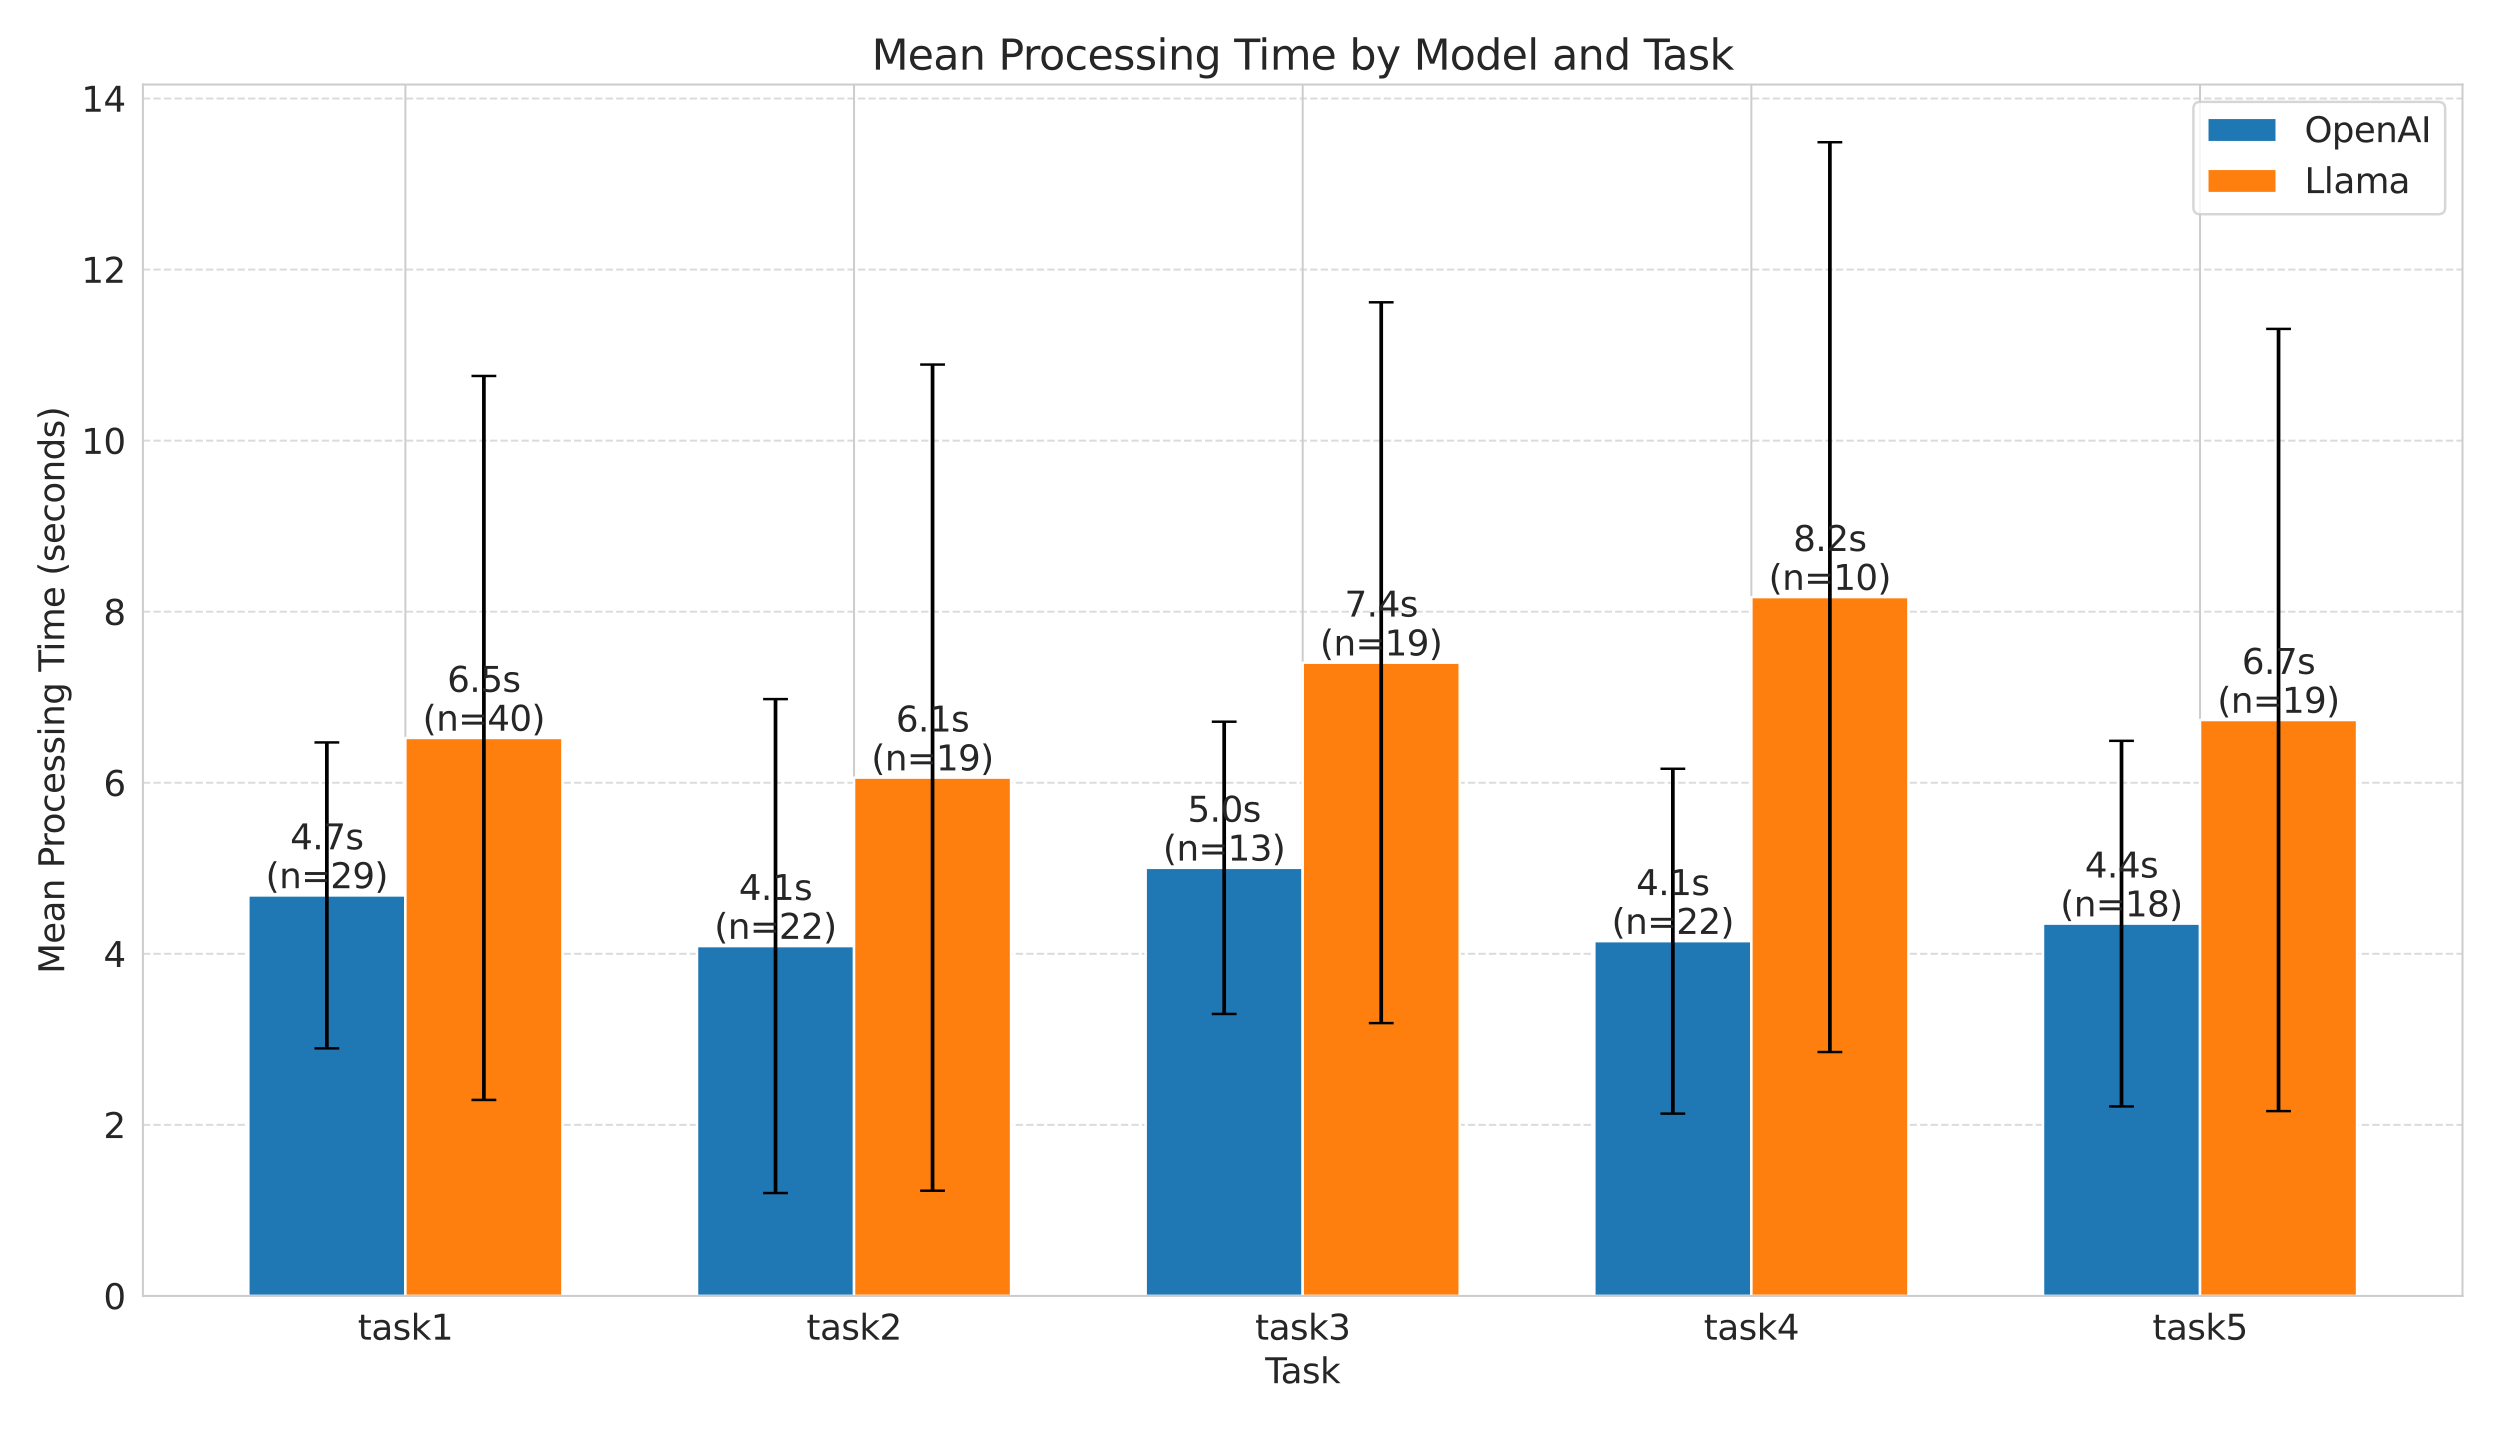 <?xml version="1.0" encoding="utf-8" standalone="no"?>
<!DOCTYPE svg PUBLIC "-//W3C//DTD SVG 1.1//EN"
  "http://www.w3.org/Graphics/SVG/1.1/DTD/svg11.dtd">
<svg xmlns:xlink="http://www.w3.org/1999/xlink" width="1008pt" height="576pt" viewBox="0 0 1008 576" xmlns="http://www.w3.org/2000/svg" version="1.1">
 <defs>
  <style type="text/css">*{stroke-linejoin: round; stroke-linecap: butt}</style>
 </defs>
 <g id="figure_1">
  <g id="patch_1">
   <path d="M 0 576 
L 1008 576 
L 1008 0 
L 0 0 
z
" style="fill: #ffffff"/>
  </g>
  <g id="axes_1">
   <g id="patch_2">
    <path d="M 57.62 522.52 
L 992.88 522.52 
L 992.88 34.08 
L 57.62 34.08 
z
" style="fill: #ffffff"/>
   </g>
   <g id="matplotlib.axis_1">
    <g id="xtick_1">
     <g id="line2d_1">
      <path d="M 163.447 522.52 
L 163.447 34.08 
" clip-path="url(#pcb17cc9527)" style="fill: none; stroke: #cccccc; stroke-width: 0.8; stroke-linecap: round"/>
     </g>
     <g id="text_1">
      <!-- task1 -->
      <g style="fill: #262626" transform="translate(144.26 540.158) scale(0.14 -0.14)">
       <defs>
        <path id="DejaVuSans-74" d="M 1172 4494 
L 1172 3500 
L 2356 3500 
L 2356 3053 
L 1172 3053 
L 1172 1153 
Q 1172 725 1289 603 
Q 1406 481 1766 481 
L 2356 481 
L 2356 0 
L 1766 0 
Q 1100 0 847 248 
Q 594 497 594 1153 
L 594 3053 
L 172 3053 
L 172 3500 
L 594 3500 
L 594 4494 
L 1172 4494 
z
" transform="scale(0.016)"/>
        <path id="DejaVuSans-61" d="M 2194 1759 
Q 1497 1759 1228 1600 
Q 959 1441 959 1056 
Q 959 750 1161 570 
Q 1363 391 1709 391 
Q 2188 391 2477 730 
Q 2766 1069 2766 1631 
L 2766 1759 
L 2194 1759 
z
M 3341 1997 
L 3341 0 
L 2766 0 
L 2766 531 
Q 2569 213 2275 61 
Q 1981 -91 1556 -91 
Q 1019 -91 701 211 
Q 384 513 384 1019 
Q 384 1609 779 1909 
Q 1175 2209 1959 2209 
L 2766 2209 
L 2766 2266 
Q 2766 2663 2505 2880 
Q 2244 3097 1772 3097 
Q 1472 3097 1187 3025 
Q 903 2953 641 2809 
L 641 3341 
Q 956 3463 1253 3523 
Q 1550 3584 1831 3584 
Q 2591 3584 2966 3190 
Q 3341 2797 3341 1997 
z
" transform="scale(0.016)"/>
        <path id="DejaVuSans-73" d="M 2834 3397 
L 2834 2853 
Q 2591 2978 2328 3040 
Q 2066 3103 1784 3103 
Q 1356 3103 1142 2972 
Q 928 2841 928 2578 
Q 928 2378 1081 2264 
Q 1234 2150 1697 2047 
L 1894 2003 
Q 2506 1872 2764 1633 
Q 3022 1394 3022 966 
Q 3022 478 2636 193 
Q 2250 -91 1575 -91 
Q 1294 -91 989 -36 
Q 684 19 347 128 
L 347 722 
Q 666 556 975 473 
Q 1284 391 1588 391 
Q 1994 391 2212 530 
Q 2431 669 2431 922 
Q 2431 1156 2273 1281 
Q 2116 1406 1581 1522 
L 1381 1569 
Q 847 1681 609 1914 
Q 372 2147 372 2553 
Q 372 3047 722 3315 
Q 1072 3584 1716 3584 
Q 2034 3584 2315 3537 
Q 2597 3491 2834 3397 
z
" transform="scale(0.016)"/>
        <path id="DejaVuSans-6b" d="M 581 4863 
L 1159 4863 
L 1159 1991 
L 2875 3500 
L 3609 3500 
L 1753 1863 
L 3688 0 
L 2938 0 
L 1159 1709 
L 1159 0 
L 581 0 
L 581 4863 
z
" transform="scale(0.016)"/>
        <path id="DejaVuSans-31" d="M 794 531 
L 1825 531 
L 1825 4091 
L 703 3866 
L 703 4441 
L 1819 4666 
L 2450 4666 
L 2450 531 
L 3481 531 
L 3481 0 
L 794 0 
L 794 531 
z
" transform="scale(0.016)"/>
       </defs>
       <use xlink:href="#DejaVuSans-74"/>
       <use xlink:href="#DejaVuSans-61" transform="translate(39.209 0)"/>
       <use xlink:href="#DejaVuSans-73" transform="translate(100.488 0)"/>
       <use xlink:href="#DejaVuSans-6b" transform="translate(152.588 0)"/>
       <use xlink:href="#DejaVuSans-31" transform="translate(210.498 0)"/>
      </g>
     </g>
    </g>
    <g id="xtick_2">
     <g id="line2d_2">
      <path d="M 344.349 522.52 
L 344.349 34.08 
" clip-path="url(#pcb17cc9527)" style="fill: none; stroke: #cccccc; stroke-width: 0.8; stroke-linecap: round"/>
     </g>
     <g id="text_2">
      <!-- task2 -->
      <g style="fill: #262626" transform="translate(325.161 540.158) scale(0.14 -0.14)">
       <defs>
        <path id="DejaVuSans-32" d="M 1228 531 
L 3431 531 
L 3431 0 
L 469 0 
L 469 531 
Q 828 903 1448 1529 
Q 2069 2156 2228 2338 
Q 2531 2678 2651 2914 
Q 2772 3150 2772 3378 
Q 2772 3750 2511 3984 
Q 2250 4219 1831 4219 
Q 1534 4219 1204 4116 
Q 875 4013 500 3803 
L 500 4441 
Q 881 4594 1212 4672 
Q 1544 4750 1819 4750 
Q 2544 4750 2975 4387 
Q 3406 4025 3406 3419 
Q 3406 3131 3298 2873 
Q 3191 2616 2906 2266 
Q 2828 2175 2409 1742 
Q 1991 1309 1228 531 
z
" transform="scale(0.016)"/>
       </defs>
       <use xlink:href="#DejaVuSans-74"/>
       <use xlink:href="#DejaVuSans-61" transform="translate(39.209 0)"/>
       <use xlink:href="#DejaVuSans-73" transform="translate(100.488 0)"/>
       <use xlink:href="#DejaVuSans-6b" transform="translate(152.588 0)"/>
       <use xlink:href="#DejaVuSans-32" transform="translate(210.498 0)"/>
      </g>
     </g>
    </g>
    <g id="xtick_3">
     <g id="line2d_3">
      <path d="M 525.25 522.52 
L 525.25 34.08 
" clip-path="url(#pcb17cc9527)" style="fill: none; stroke: #cccccc; stroke-width: 0.8; stroke-linecap: round"/>
     </g>
     <g id="text_3">
      <!-- task3 -->
      <g style="fill: #262626" transform="translate(506.062 540.158) scale(0.14 -0.14)">
       <defs>
        <path id="DejaVuSans-33" d="M 2597 2516 
Q 3050 2419 3304 2112 
Q 3559 1806 3559 1356 
Q 3559 666 3084 287 
Q 2609 -91 1734 -91 
Q 1441 -91 1130 -33 
Q 819 25 488 141 
L 488 750 
Q 750 597 1062 519 
Q 1375 441 1716 441 
Q 2309 441 2620 675 
Q 2931 909 2931 1356 
Q 2931 1769 2642 2001 
Q 2353 2234 1838 2234 
L 1294 2234 
L 1294 2753 
L 1863 2753 
Q 2328 2753 2575 2939 
Q 2822 3125 2822 3475 
Q 2822 3834 2567 4026 
Q 2313 4219 1838 4219 
Q 1578 4219 1281 4162 
Q 984 4106 628 3988 
L 628 4550 
Q 988 4650 1302 4700 
Q 1616 4750 1894 4750 
Q 2613 4750 3031 4423 
Q 3450 4097 3450 3541 
Q 3450 3153 3228 2886 
Q 3006 2619 2597 2516 
z
" transform="scale(0.016)"/>
       </defs>
       <use xlink:href="#DejaVuSans-74"/>
       <use xlink:href="#DejaVuSans-61" transform="translate(39.209 0)"/>
       <use xlink:href="#DejaVuSans-73" transform="translate(100.488 0)"/>
       <use xlink:href="#DejaVuSans-6b" transform="translate(152.588 0)"/>
       <use xlink:href="#DejaVuSans-33" transform="translate(210.498 0)"/>
      </g>
     </g>
    </g>
    <g id="xtick_4">
     <g id="line2d_4">
      <path d="M 706.151 522.52 
L 706.151 34.08 
" clip-path="url(#pcb17cc9527)" style="fill: none; stroke: #cccccc; stroke-width: 0.8; stroke-linecap: round"/>
     </g>
     <g id="text_4">
      <!-- task4 -->
      <g style="fill: #262626" transform="translate(686.964 540.158) scale(0.14 -0.14)">
       <defs>
        <path id="DejaVuSans-34" d="M 2419 4116 
L 825 1625 
L 2419 1625 
L 2419 4116 
z
M 2253 4666 
L 3047 4666 
L 3047 1625 
L 3713 1625 
L 3713 1100 
L 3047 1100 
L 3047 0 
L 2419 0 
L 2419 1100 
L 313 1100 
L 313 1709 
L 2253 4666 
z
" transform="scale(0.016)"/>
       </defs>
       <use xlink:href="#DejaVuSans-74"/>
       <use xlink:href="#DejaVuSans-61" transform="translate(39.209 0)"/>
       <use xlink:href="#DejaVuSans-73" transform="translate(100.488 0)"/>
       <use xlink:href="#DejaVuSans-6b" transform="translate(152.588 0)"/>
       <use xlink:href="#DejaVuSans-34" transform="translate(210.498 0)"/>
      </g>
     </g>
    </g>
    <g id="xtick_5">
     <g id="line2d_5">
      <path d="M 887.053 522.52 
L 887.053 34.08 
" clip-path="url(#pcb17cc9527)" style="fill: none; stroke: #cccccc; stroke-width: 0.8; stroke-linecap: round"/>
     </g>
     <g id="text_5">
      <!-- task5 -->
      <g style="fill: #262626" transform="translate(867.865 540.158) scale(0.14 -0.14)">
       <defs>
        <path id="DejaVuSans-35" d="M 691 4666 
L 3169 4666 
L 3169 4134 
L 1269 4134 
L 1269 2991 
Q 1406 3038 1543 3061 
Q 1681 3084 1819 3084 
Q 2600 3084 3056 2656 
Q 3513 2228 3513 1497 
Q 3513 744 3044 326 
Q 2575 -91 1722 -91 
Q 1428 -91 1123 -41 
Q 819 9 494 109 
L 494 744 
Q 775 591 1075 516 
Q 1375 441 1709 441 
Q 2250 441 2565 725 
Q 2881 1009 2881 1497 
Q 2881 1984 2565 2268 
Q 2250 2553 1709 2553 
Q 1456 2553 1204 2497 
Q 953 2441 691 2322 
L 691 4666 
z
" transform="scale(0.016)"/>
       </defs>
       <use xlink:href="#DejaVuSans-74"/>
       <use xlink:href="#DejaVuSans-61" transform="translate(39.209 0)"/>
       <use xlink:href="#DejaVuSans-73" transform="translate(100.488 0)"/>
       <use xlink:href="#DejaVuSans-6b" transform="translate(152.588 0)"/>
       <use xlink:href="#DejaVuSans-35" transform="translate(210.498 0)"/>
      </g>
     </g>
    </g>
    <g id="text_6">
     <!-- Task -->
     <g style="fill: #262626" transform="translate(510.14 557.707) scale(0.14 -0.14)">
      <defs>
       <path id="DejaVuSans-54" d="M -19 4666 
L 3928 4666 
L 3928 4134 
L 2272 4134 
L 2272 0 
L 1638 0 
L 1638 4134 
L -19 4134 
L -19 4666 
z
" transform="scale(0.016)"/>
      </defs>
      <use xlink:href="#DejaVuSans-54"/>
      <use xlink:href="#DejaVuSans-61" transform="translate(44.584 0)"/>
      <use xlink:href="#DejaVuSans-73" transform="translate(105.863 0)"/>
      <use xlink:href="#DejaVuSans-6b" transform="translate(157.963 0)"/>
     </g>
    </g>
   </g>
   <g id="matplotlib.axis_2">
    <g id="ytick_1">
     <g id="line2d_6">
      <path d="M 57.62 522.52 
L 992.88 522.52 
" clip-path="url(#pcb17cc9527)" style="fill: none; stroke-dasharray: 2.96,1.28; stroke-dashoffset: 0; stroke: #cccccc; stroke-opacity: 0.7; stroke-width: 0.8"/>
     </g>
     <g id="text_7">
      <!-- 0 -->
      <g style="fill: #262626" transform="translate(41.712 527.839) scale(0.14 -0.14)">
       <defs>
        <path id="DejaVuSans-30" d="M 2034 4250 
Q 1547 4250 1301 3770 
Q 1056 3291 1056 2328 
Q 1056 1369 1301 889 
Q 1547 409 2034 409 
Q 2525 409 2770 889 
Q 3016 1369 3016 2328 
Q 3016 3291 2770 3770 
Q 2525 4250 2034 4250 
z
M 2034 4750 
Q 2819 4750 3233 4129 
Q 3647 3509 3647 2328 
Q 3647 1150 3233 529 
Q 2819 -91 2034 -91 
Q 1250 -91 836 529 
Q 422 1150 422 2328 
Q 422 3509 836 4129 
Q 1250 4750 2034 4750 
z
" transform="scale(0.016)"/>
       </defs>
       <use xlink:href="#DejaVuSans-30"/>
      </g>
     </g>
    </g>
    <g id="ytick_2">
     <g id="line2d_7">
      <path d="M 57.62 453.55 
L 992.88 453.55 
" clip-path="url(#pcb17cc9527)" style="fill: none; stroke-dasharray: 2.96,1.28; stroke-dashoffset: 0; stroke: #cccccc; stroke-opacity: 0.7; stroke-width: 0.8"/>
     </g>
     <g id="text_8">
      <!-- 2 -->
      <g style="fill: #262626" transform="translate(41.712 458.869) scale(0.14 -0.14)">
       <use xlink:href="#DejaVuSans-32"/>
      </g>
     </g>
    </g>
    <g id="ytick_3">
     <g id="line2d_8">
      <path d="M 57.62 384.579 
L 992.88 384.579 
" clip-path="url(#pcb17cc9527)" style="fill: none; stroke-dasharray: 2.96,1.28; stroke-dashoffset: 0; stroke: #cccccc; stroke-opacity: 0.7; stroke-width: 0.8"/>
     </g>
     <g id="text_9">
      <!-- 4 -->
      <g style="fill: #262626" transform="translate(41.712 389.898) scale(0.14 -0.14)">
       <use xlink:href="#DejaVuSans-34"/>
      </g>
     </g>
    </g>
    <g id="ytick_4">
     <g id="line2d_9">
      <path d="M 57.62 315.609 
L 992.88 315.609 
" clip-path="url(#pcb17cc9527)" style="fill: none; stroke-dasharray: 2.96,1.28; stroke-dashoffset: 0; stroke: #cccccc; stroke-opacity: 0.7; stroke-width: 0.8"/>
     </g>
     <g id="text_10">
      <!-- 6 -->
      <g style="fill: #262626" transform="translate(41.712 320.928) scale(0.14 -0.14)">
       <defs>
        <path id="DejaVuSans-36" d="M 2113 2584 
Q 1688 2584 1439 2293 
Q 1191 2003 1191 1497 
Q 1191 994 1439 701 
Q 1688 409 2113 409 
Q 2538 409 2786 701 
Q 3034 994 3034 1497 
Q 3034 2003 2786 2293 
Q 2538 2584 2113 2584 
z
M 3366 4563 
L 3366 3988 
Q 3128 4100 2886 4159 
Q 2644 4219 2406 4219 
Q 1781 4219 1451 3797 
Q 1122 3375 1075 2522 
Q 1259 2794 1537 2939 
Q 1816 3084 2150 3084 
Q 2853 3084 3261 2657 
Q 3669 2231 3669 1497 
Q 3669 778 3244 343 
Q 2819 -91 2113 -91 
Q 1303 -91 875 529 
Q 447 1150 447 2328 
Q 447 3434 972 4092 
Q 1497 4750 2381 4750 
Q 2619 4750 2861 4703 
Q 3103 4656 3366 4563 
z
" transform="scale(0.016)"/>
       </defs>
       <use xlink:href="#DejaVuSans-36"/>
      </g>
     </g>
    </g>
    <g id="ytick_5">
     <g id="line2d_10">
      <path d="M 57.62 246.639 
L 992.88 246.639 
" clip-path="url(#pcb17cc9527)" style="fill: none; stroke-dasharray: 2.96,1.28; stroke-dashoffset: 0; stroke: #cccccc; stroke-opacity: 0.7; stroke-width: 0.8"/>
     </g>
     <g id="text_11">
      <!-- 8 -->
      <g style="fill: #262626" transform="translate(41.712 251.958) scale(0.14 -0.14)">
       <defs>
        <path id="DejaVuSans-38" d="M 2034 2216 
Q 1584 2216 1326 1975 
Q 1069 1734 1069 1313 
Q 1069 891 1326 650 
Q 1584 409 2034 409 
Q 2484 409 2743 651 
Q 3003 894 3003 1313 
Q 3003 1734 2745 1975 
Q 2488 2216 2034 2216 
z
M 1403 2484 
Q 997 2584 770 2862 
Q 544 3141 544 3541 
Q 544 4100 942 4425 
Q 1341 4750 2034 4750 
Q 2731 4750 3128 4425 
Q 3525 4100 3525 3541 
Q 3525 3141 3298 2862 
Q 3072 2584 2669 2484 
Q 3125 2378 3379 2068 
Q 3634 1759 3634 1313 
Q 3634 634 3220 271 
Q 2806 -91 2034 -91 
Q 1263 -91 848 271 
Q 434 634 434 1313 
Q 434 1759 690 2068 
Q 947 2378 1403 2484 
z
M 1172 3481 
Q 1172 3119 1398 2916 
Q 1625 2713 2034 2713 
Q 2441 2713 2670 2916 
Q 2900 3119 2900 3481 
Q 2900 3844 2670 4047 
Q 2441 4250 2034 4250 
Q 1625 4250 1398 4047 
Q 1172 3844 1172 3481 
z
" transform="scale(0.016)"/>
       </defs>
       <use xlink:href="#DejaVuSans-38"/>
      </g>
     </g>
    </g>
    <g id="ytick_6">
     <g id="line2d_11">
      <path d="M 57.62 177.668 
L 992.88 177.668 
" clip-path="url(#pcb17cc9527)" style="fill: none; stroke-dasharray: 2.96,1.28; stroke-dashoffset: 0; stroke: #cccccc; stroke-opacity: 0.7; stroke-width: 0.8"/>
     </g>
     <g id="text_12">
      <!-- 10 -->
      <g style="fill: #262626" transform="translate(32.805 182.987) scale(0.14 -0.14)">
       <use xlink:href="#DejaVuSans-31"/>
       <use xlink:href="#DejaVuSans-30" transform="translate(63.623 0)"/>
      </g>
     </g>
    </g>
    <g id="ytick_7">
     <g id="line2d_12">
      <path d="M 57.62 108.698 
L 992.88 108.698 
" clip-path="url(#pcb17cc9527)" style="fill: none; stroke-dasharray: 2.96,1.28; stroke-dashoffset: 0; stroke: #cccccc; stroke-opacity: 0.7; stroke-width: 0.8"/>
     </g>
     <g id="text_13">
      <!-- 12 -->
      <g style="fill: #262626" transform="translate(32.805 114.017) scale(0.14 -0.14)">
       <use xlink:href="#DejaVuSans-31"/>
       <use xlink:href="#DejaVuSans-32" transform="translate(63.623 0)"/>
      </g>
     </g>
    </g>
    <g id="ytick_8">
     <g id="line2d_13">
      <path d="M 57.62 39.728 
L 992.88 39.728 
" clip-path="url(#pcb17cc9527)" style="fill: none; stroke-dasharray: 2.96,1.28; stroke-dashoffset: 0; stroke: #cccccc; stroke-opacity: 0.7; stroke-width: 0.8"/>
     </g>
     <g id="text_14">
      <!-- 14 -->
      <g style="fill: #262626" transform="translate(32.805 45.047) scale(0.14 -0.14)">
       <use xlink:href="#DejaVuSans-31"/>
       <use xlink:href="#DejaVuSans-34" transform="translate(63.623 0)"/>
      </g>
     </g>
    </g>
    <g id="text_15">
     <!-- Mean Processing Time (seconds) -->
     <g style="fill: #262626" transform="translate(25.893 392.624) rotate(-90) scale(0.14 -0.14)">
      <defs>
       <path id="DejaVuSans-4d" d="M 628 4666 
L 1569 4666 
L 2759 1491 
L 3956 4666 
L 4897 4666 
L 4897 0 
L 4281 0 
L 4281 4097 
L 3078 897 
L 2444 897 
L 1241 4097 
L 1241 0 
L 628 0 
L 628 4666 
z
" transform="scale(0.016)"/>
       <path id="DejaVuSans-65" d="M 3597 1894 
L 3597 1613 
L 953 1613 
Q 991 1019 1311 708 
Q 1631 397 2203 397 
Q 2534 397 2845 478 
Q 3156 559 3463 722 
L 3463 178 
Q 3153 47 2828 -22 
Q 2503 -91 2169 -91 
Q 1331 -91 842 396 
Q 353 884 353 1716 
Q 353 2575 817 3079 
Q 1281 3584 2069 3584 
Q 2775 3584 3186 3129 
Q 3597 2675 3597 1894 
z
M 3022 2063 
Q 3016 2534 2758 2815 
Q 2500 3097 2075 3097 
Q 1594 3097 1305 2825 
Q 1016 2553 972 2059 
L 3022 2063 
z
" transform="scale(0.016)"/>
       <path id="DejaVuSans-6e" d="M 3513 2113 
L 3513 0 
L 2938 0 
L 2938 2094 
Q 2938 2591 2744 2837 
Q 2550 3084 2163 3084 
Q 1697 3084 1428 2787 
Q 1159 2491 1159 1978 
L 1159 0 
L 581 0 
L 581 3500 
L 1159 3500 
L 1159 2956 
Q 1366 3272 1645 3428 
Q 1925 3584 2291 3584 
Q 2894 3584 3203 3211 
Q 3513 2838 3513 2113 
z
" transform="scale(0.016)"/>
       <path id="DejaVuSans-20" transform="scale(0.016)"/>
       <path id="DejaVuSans-50" d="M 1259 4147 
L 1259 2394 
L 2053 2394 
Q 2494 2394 2734 2622 
Q 2975 2850 2975 3272 
Q 2975 3691 2734 3919 
Q 2494 4147 2053 4147 
L 1259 4147 
z
M 628 4666 
L 2053 4666 
Q 2838 4666 3239 4311 
Q 3641 3956 3641 3272 
Q 3641 2581 3239 2228 
Q 2838 1875 2053 1875 
L 1259 1875 
L 1259 0 
L 628 0 
L 628 4666 
z
" transform="scale(0.016)"/>
       <path id="DejaVuSans-72" d="M 2631 2963 
Q 2534 3019 2420 3045 
Q 2306 3072 2169 3072 
Q 1681 3072 1420 2755 
Q 1159 2438 1159 1844 
L 1159 0 
L 581 0 
L 581 3500 
L 1159 3500 
L 1159 2956 
Q 1341 3275 1631 3429 
Q 1922 3584 2338 3584 
Q 2397 3584 2469 3576 
Q 2541 3569 2628 3553 
L 2631 2963 
z
" transform="scale(0.016)"/>
       <path id="DejaVuSans-6f" d="M 1959 3097 
Q 1497 3097 1228 2736 
Q 959 2375 959 1747 
Q 959 1119 1226 758 
Q 1494 397 1959 397 
Q 2419 397 2687 759 
Q 2956 1122 2956 1747 
Q 2956 2369 2687 2733 
Q 2419 3097 1959 3097 
z
M 1959 3584 
Q 2709 3584 3137 3096 
Q 3566 2609 3566 1747 
Q 3566 888 3137 398 
Q 2709 -91 1959 -91 
Q 1206 -91 779 398 
Q 353 888 353 1747 
Q 353 2609 779 3096 
Q 1206 3584 1959 3584 
z
" transform="scale(0.016)"/>
       <path id="DejaVuSans-63" d="M 3122 3366 
L 3122 2828 
Q 2878 2963 2633 3030 
Q 2388 3097 2138 3097 
Q 1578 3097 1268 2742 
Q 959 2388 959 1747 
Q 959 1106 1268 751 
Q 1578 397 2138 397 
Q 2388 397 2633 464 
Q 2878 531 3122 666 
L 3122 134 
Q 2881 22 2623 -34 
Q 2366 -91 2075 -91 
Q 1284 -91 818 406 
Q 353 903 353 1747 
Q 353 2603 823 3093 
Q 1294 3584 2113 3584 
Q 2378 3584 2631 3529 
Q 2884 3475 3122 3366 
z
" transform="scale(0.016)"/>
       <path id="DejaVuSans-69" d="M 603 3500 
L 1178 3500 
L 1178 0 
L 603 0 
L 603 3500 
z
M 603 4863 
L 1178 4863 
L 1178 4134 
L 603 4134 
L 603 4863 
z
" transform="scale(0.016)"/>
       <path id="DejaVuSans-67" d="M 2906 1791 
Q 2906 2416 2648 2759 
Q 2391 3103 1925 3103 
Q 1463 3103 1205 2759 
Q 947 2416 947 1791 
Q 947 1169 1205 825 
Q 1463 481 1925 481 
Q 2391 481 2648 825 
Q 2906 1169 2906 1791 
z
M 3481 434 
Q 3481 -459 3084 -895 
Q 2688 -1331 1869 -1331 
Q 1566 -1331 1297 -1286 
Q 1028 -1241 775 -1147 
L 775 -588 
Q 1028 -725 1275 -790 
Q 1522 -856 1778 -856 
Q 2344 -856 2625 -561 
Q 2906 -266 2906 331 
L 2906 616 
Q 2728 306 2450 153 
Q 2172 0 1784 0 
Q 1141 0 747 490 
Q 353 981 353 1791 
Q 353 2603 747 3093 
Q 1141 3584 1784 3584 
Q 2172 3584 2450 3431 
Q 2728 3278 2906 2969 
L 2906 3500 
L 3481 3500 
L 3481 434 
z
" transform="scale(0.016)"/>
       <path id="DejaVuSans-6d" d="M 3328 2828 
Q 3544 3216 3844 3400 
Q 4144 3584 4550 3584 
Q 5097 3584 5394 3201 
Q 5691 2819 5691 2113 
L 5691 0 
L 5113 0 
L 5113 2094 
Q 5113 2597 4934 2840 
Q 4756 3084 4391 3084 
Q 3944 3084 3684 2787 
Q 3425 2491 3425 1978 
L 3425 0 
L 2847 0 
L 2847 2094 
Q 2847 2600 2669 2842 
Q 2491 3084 2119 3084 
Q 1678 3084 1418 2786 
Q 1159 2488 1159 1978 
L 1159 0 
L 581 0 
L 581 3500 
L 1159 3500 
L 1159 2956 
Q 1356 3278 1631 3431 
Q 1906 3584 2284 3584 
Q 2666 3584 2933 3390 
Q 3200 3197 3328 2828 
z
" transform="scale(0.016)"/>
       <path id="DejaVuSans-28" d="M 1984 4856 
Q 1566 4138 1362 3434 
Q 1159 2731 1159 2009 
Q 1159 1288 1364 580 
Q 1569 -128 1984 -844 
L 1484 -844 
Q 1016 -109 783 600 
Q 550 1309 550 2009 
Q 550 2706 781 3412 
Q 1013 4119 1484 4856 
L 1984 4856 
z
" transform="scale(0.016)"/>
       <path id="DejaVuSans-64" d="M 2906 2969 
L 2906 4863 
L 3481 4863 
L 3481 0 
L 2906 0 
L 2906 525 
Q 2725 213 2448 61 
Q 2172 -91 1784 -91 
Q 1150 -91 751 415 
Q 353 922 353 1747 
Q 353 2572 751 3078 
Q 1150 3584 1784 3584 
Q 2172 3584 2448 3432 
Q 2725 3281 2906 2969 
z
M 947 1747 
Q 947 1113 1208 752 
Q 1469 391 1925 391 
Q 2381 391 2643 752 
Q 2906 1113 2906 1747 
Q 2906 2381 2643 2742 
Q 2381 3103 1925 3103 
Q 1469 3103 1208 2742 
Q 947 2381 947 1747 
z
" transform="scale(0.016)"/>
       <path id="DejaVuSans-29" d="M 513 4856 
L 1013 4856 
Q 1481 4119 1714 3412 
Q 1947 2706 1947 2009 
Q 1947 1309 1714 600 
Q 1481 -109 1013 -844 
L 513 -844 
Q 928 -128 1133 580 
Q 1338 1288 1338 2009 
Q 1338 2731 1133 3434 
Q 928 4138 513 4856 
z
" transform="scale(0.016)"/>
      </defs>
      <use xlink:href="#DejaVuSans-4d"/>
      <use xlink:href="#DejaVuSans-65" transform="translate(86.279 0)"/>
      <use xlink:href="#DejaVuSans-61" transform="translate(147.803 0)"/>
      <use xlink:href="#DejaVuSans-6e" transform="translate(209.082 0)"/>
      <use xlink:href="#DejaVuSans-20" transform="translate(272.461 0)"/>
      <use xlink:href="#DejaVuSans-50" transform="translate(304.248 0)"/>
      <use xlink:href="#DejaVuSans-72" transform="translate(362.801 0)"/>
      <use xlink:href="#DejaVuSans-6f" transform="translate(401.664 0)"/>
      <use xlink:href="#DejaVuSans-63" transform="translate(462.846 0)"/>
      <use xlink:href="#DejaVuSans-65" transform="translate(517.826 0)"/>
      <use xlink:href="#DejaVuSans-73" transform="translate(579.35 0)"/>
      <use xlink:href="#DejaVuSans-73" transform="translate(631.449 0)"/>
      <use xlink:href="#DejaVuSans-69" transform="translate(683.549 0)"/>
      <use xlink:href="#DejaVuSans-6e" transform="translate(711.332 0)"/>
      <use xlink:href="#DejaVuSans-67" transform="translate(774.711 0)"/>
      <use xlink:href="#DejaVuSans-20" transform="translate(838.188 0)"/>
      <use xlink:href="#DejaVuSans-54" transform="translate(869.975 0)"/>
      <use xlink:href="#DejaVuSans-69" transform="translate(927.934 0)"/>
      <use xlink:href="#DejaVuSans-6d" transform="translate(955.717 0)"/>
      <use xlink:href="#DejaVuSans-65" transform="translate(1053.129 0)"/>
      <use xlink:href="#DejaVuSans-20" transform="translate(1114.652 0)"/>
      <use xlink:href="#DejaVuSans-28" transform="translate(1146.439 0)"/>
      <use xlink:href="#DejaVuSans-73" transform="translate(1185.453 0)"/>
      <use xlink:href="#DejaVuSans-65" transform="translate(1237.553 0)"/>
      <use xlink:href="#DejaVuSans-63" transform="translate(1299.076 0)"/>
      <use xlink:href="#DejaVuSans-6f" transform="translate(1354.057 0)"/>
      <use xlink:href="#DejaVuSans-6e" transform="translate(1415.238 0)"/>
      <use xlink:href="#DejaVuSans-64" transform="translate(1478.617 0)"/>
      <use xlink:href="#DejaVuSans-73" transform="translate(1542.094 0)"/>
      <use xlink:href="#DejaVuSans-29" transform="translate(1594.193 0)"/>
     </g>
    </g>
   </g>
   <g id="patch_3">
    <path d="M 100.132 522.52 
L 163.447 522.52 
L 163.447 361.03 
L 100.132 361.03 
z
" clip-path="url(#pcb17cc9527)" style="fill: #1f77b4; stroke: #ffffff; stroke-linejoin: miter"/>
   </g>
   <g id="patch_4">
    <path d="M 281.033 522.52 
L 344.349 522.52 
L 344.349 381.453 
L 281.033 381.453 
z
" clip-path="url(#pcb17cc9527)" style="fill: #1f77b4; stroke: #ffffff; stroke-linejoin: miter"/>
   </g>
   <g id="patch_5">
    <path d="M 461.935 522.52 
L 525.25 522.52 
L 525.25 349.909 
L 461.935 349.909 
z
" clip-path="url(#pcb17cc9527)" style="fill: #1f77b4; stroke: #ffffff; stroke-linejoin: miter"/>
   </g>
   <g id="patch_6">
    <path d="M 642.836 522.52 
L 706.151 522.52 
L 706.151 379.486 
L 642.836 379.486 
z
" clip-path="url(#pcb17cc9527)" style="fill: #1f77b4; stroke: #ffffff; stroke-linejoin: miter"/>
   </g>
   <g id="patch_7">
    <path d="M 823.737 522.52 
L 887.053 522.52 
L 887.053 372.413 
L 823.737 372.413 
z
" clip-path="url(#pcb17cc9527)" style="fill: #1f77b4; stroke: #ffffff; stroke-linejoin: miter"/>
   </g>
   <g id="patch_8">
    <path d="M 163.447 522.52 
L 226.763 522.52 
L 226.763 297.545 
L 163.447 297.545 
z
" clip-path="url(#pcb17cc9527)" style="fill: #ff7f0e; stroke: #ffffff; stroke-linejoin: miter"/>
   </g>
   <g id="patch_9">
    <path d="M 344.349 522.52 
L 407.664 522.52 
L 407.664 313.54 
L 344.349 313.54 
z
" clip-path="url(#pcb17cc9527)" style="fill: #ff7f0e; stroke: #ffffff; stroke-linejoin: miter"/>
   </g>
   <g id="patch_10">
    <path d="M 525.25 522.52 
L 588.565 522.52 
L 588.565 267.198 
L 525.25 267.198 
z
" clip-path="url(#pcb17cc9527)" style="fill: #ff7f0e; stroke: #ffffff; stroke-linejoin: miter"/>
   </g>
   <g id="patch_11">
    <path d="M 706.151 522.52 
L 769.467 522.52 
L 769.467 240.758 
L 706.151 240.758 
z
" clip-path="url(#pcb17cc9527)" style="fill: #ff7f0e; stroke: #ffffff; stroke-linejoin: miter"/>
   </g>
   <g id="patch_12">
    <path d="M 887.053 522.52 
L 950.368 522.52 
L 950.368 290.306 
L 887.053 290.306 
z
" clip-path="url(#pcb17cc9527)" style="fill: #ff7f0e; stroke: #ffffff; stroke-linejoin: miter"/>
   </g>
   <g id="LineCollection_1">
    <path d="M 131.79 422.708 
L 131.79 299.352 
" clip-path="url(#pcb17cc9527)" style="fill: none; stroke: #000000; stroke-width: 1.5"/>
    <path d="M 312.691 481.037 
L 312.691 281.869 
" clip-path="url(#pcb17cc9527)" style="fill: none; stroke: #000000; stroke-width: 1.5"/>
    <path d="M 493.592 408.825 
L 493.592 290.993 
" clip-path="url(#pcb17cc9527)" style="fill: none; stroke: #000000; stroke-width: 1.5"/>
    <path d="M 674.494 449.018 
L 674.494 309.955 
" clip-path="url(#pcb17cc9527)" style="fill: none; stroke: #000000; stroke-width: 1.5"/>
    <path d="M 855.395 446.124 
L 855.395 298.703 
" clip-path="url(#pcb17cc9527)" style="fill: none; stroke: #000000; stroke-width: 1.5"/>
   </g>
   <g id="line2d_14">
    <defs>
     <path id="mdceae74120" d="M 5 0 
L -5 -0 
" style="stroke: #000000"/>
    </defs>
    <g clip-path="url(#pcb17cc9527)">
     <use xlink:href="#mdceae74120" x="131.79" y="422.708" style="stroke: #000000"/>
     <use xlink:href="#mdceae74120" x="312.691" y="481.037" style="stroke: #000000"/>
     <use xlink:href="#mdceae74120" x="493.592" y="408.825" style="stroke: #000000"/>
     <use xlink:href="#mdceae74120" x="674.494" y="449.018" style="stroke: #000000"/>
     <use xlink:href="#mdceae74120" x="855.395" y="446.124" style="stroke: #000000"/>
    </g>
   </g>
   <g id="line2d_15">
    <g clip-path="url(#pcb17cc9527)">
     <use xlink:href="#mdceae74120" x="131.79" y="299.352" style="stroke: #000000"/>
     <use xlink:href="#mdceae74120" x="312.691" y="281.869" style="stroke: #000000"/>
     <use xlink:href="#mdceae74120" x="493.592" y="290.993" style="stroke: #000000"/>
     <use xlink:href="#mdceae74120" x="674.494" y="309.955" style="stroke: #000000"/>
     <use xlink:href="#mdceae74120" x="855.395" y="298.703" style="stroke: #000000"/>
    </g>
   </g>
   <g id="LineCollection_2">
    <path d="M 195.105 443.493 
L 195.105 151.597 
" clip-path="url(#pcb17cc9527)" style="fill: none; stroke: #000000; stroke-width: 1.5"/>
    <path d="M 376.006 480.096 
L 376.006 146.984 
" clip-path="url(#pcb17cc9527)" style="fill: none; stroke: #000000; stroke-width: 1.5"/>
    <path d="M 556.908 412.506 
L 556.908 121.89 
" clip-path="url(#pcb17cc9527)" style="fill: none; stroke: #000000; stroke-width: 1.5"/>
    <path d="M 737.809 424.176 
L 737.809 57.339 
" clip-path="url(#pcb17cc9527)" style="fill: none; stroke: #000000; stroke-width: 1.5"/>
    <path d="M 918.71 448.006 
L 918.71 132.606 
" clip-path="url(#pcb17cc9527)" style="fill: none; stroke: #000000; stroke-width: 1.5"/>
   </g>
   <g id="line2d_16">
    <g clip-path="url(#pcb17cc9527)">
     <use xlink:href="#mdceae74120" x="195.105" y="443.493" style="stroke: #000000"/>
     <use xlink:href="#mdceae74120" x="376.006" y="480.096" style="stroke: #000000"/>
     <use xlink:href="#mdceae74120" x="556.908" y="412.506" style="stroke: #000000"/>
     <use xlink:href="#mdceae74120" x="737.809" y="424.176" style="stroke: #000000"/>
     <use xlink:href="#mdceae74120" x="918.71" y="448.006" style="stroke: #000000"/>
    </g>
   </g>
   <g id="line2d_17">
    <g clip-path="url(#pcb17cc9527)">
     <use xlink:href="#mdceae74120" x="195.105" y="151.597" style="stroke: #000000"/>
     <use xlink:href="#mdceae74120" x="376.006" y="146.984" style="stroke: #000000"/>
     <use xlink:href="#mdceae74120" x="556.908" y="121.89" style="stroke: #000000"/>
     <use xlink:href="#mdceae74120" x="737.809" y="57.339" style="stroke: #000000"/>
     <use xlink:href="#mdceae74120" x="918.71" y="132.606" style="stroke: #000000"/>
    </g>
   </g>
   <g id="patch_13">
    <path d="M 57.62 522.52 
L 57.62 34.08 
" style="fill: none; stroke: #cccccc; stroke-width: 0.8; stroke-linejoin: miter; stroke-linecap: square"/>
   </g>
   <g id="patch_14">
    <path d="M 992.88 522.52 
L 992.88 34.08 
" style="fill: none; stroke: #cccccc; stroke-width: 0.8; stroke-linejoin: miter; stroke-linecap: square"/>
   </g>
   <g id="patch_15">
    <path d="M 57.62 522.52 
L 992.88 522.52 
" style="fill: none; stroke: #cccccc; stroke-width: 0.8; stroke-linejoin: miter; stroke-linecap: square"/>
   </g>
   <g id="patch_16">
    <path d="M 57.62 34.08 
L 992.88 34.08 
" style="fill: none; stroke: #cccccc; stroke-width: 0.8; stroke-linejoin: miter; stroke-linecap: square"/>
   </g>
   <g id="text_16">
    <!-- 4.7s -->
    <g style="fill: #262626" transform="translate(117.011 342.442) scale(0.14 -0.14)">
     <defs>
      <path id="DejaVuSans-2e" d="M 684 794 
L 1344 794 
L 1344 0 
L 684 0 
L 684 794 
z
" transform="scale(0.016)"/>
      <path id="DejaVuSans-37" d="M 525 4666 
L 3525 4666 
L 3525 4397 
L 1831 0 
L 1172 0 
L 2766 4134 
L 525 4134 
L 525 4666 
z
" transform="scale(0.016)"/>
     </defs>
     <use xlink:href="#DejaVuSans-34"/>
     <use xlink:href="#DejaVuSans-2e" transform="translate(63.623 0)"/>
     <use xlink:href="#DejaVuSans-37" transform="translate(95.41 0)"/>
     <use xlink:href="#DejaVuSans-73" transform="translate(159.033 0)"/>
    </g>
    <!-- (n=29) -->
    <g style="fill: #262626" transform="translate(107.118 358.118) scale(0.14 -0.14)">
     <defs>
      <path id="DejaVuSans-3d" d="M 678 2906 
L 4684 2906 
L 4684 2381 
L 678 2381 
L 678 2906 
z
M 678 1631 
L 4684 1631 
L 4684 1100 
L 678 1100 
L 678 1631 
z
" transform="scale(0.016)"/>
      <path id="DejaVuSans-39" d="M 703 97 
L 703 672 
Q 941 559 1184 500 
Q 1428 441 1663 441 
Q 2288 441 2617 861 
Q 2947 1281 2994 2138 
Q 2813 1869 2534 1725 
Q 2256 1581 1919 1581 
Q 1219 1581 811 2004 
Q 403 2428 403 3163 
Q 403 3881 828 4315 
Q 1253 4750 1959 4750 
Q 2769 4750 3195 4129 
Q 3622 3509 3622 2328 
Q 3622 1225 3098 567 
Q 2575 -91 1691 -91 
Q 1453 -91 1209 -44 
Q 966 3 703 97 
z
M 1959 2075 
Q 2384 2075 2632 2365 
Q 2881 2656 2881 3163 
Q 2881 3666 2632 3958 
Q 2384 4250 1959 4250 
Q 1534 4250 1286 3958 
Q 1038 3666 1038 3163 
Q 1038 2656 1286 2365 
Q 1534 2075 1959 2075 
z
" transform="scale(0.016)"/>
     </defs>
     <use xlink:href="#DejaVuSans-28"/>
     <use xlink:href="#DejaVuSans-6e" transform="translate(39.014 0)"/>
     <use xlink:href="#DejaVuSans-3d" transform="translate(102.393 0)"/>
     <use xlink:href="#DejaVuSans-32" transform="translate(186.182 0)"/>
     <use xlink:href="#DejaVuSans-39" transform="translate(249.805 0)"/>
     <use xlink:href="#DejaVuSans-29" transform="translate(313.428 0)"/>
    </g>
   </g>
   <g id="text_17">
    <!-- 4.1s -->
    <g style="fill: #262626" transform="translate(297.912 362.865) scale(0.14 -0.14)">
     <use xlink:href="#DejaVuSans-34"/>
     <use xlink:href="#DejaVuSans-2e" transform="translate(63.623 0)"/>
     <use xlink:href="#DejaVuSans-31" transform="translate(95.41 0)"/>
     <use xlink:href="#DejaVuSans-73" transform="translate(159.033 0)"/>
    </g>
    <!-- (n=22) -->
    <g style="fill: #262626" transform="translate(288.019 378.541) scale(0.14 -0.14)">
     <use xlink:href="#DejaVuSans-28"/>
     <use xlink:href="#DejaVuSans-6e" transform="translate(39.014 0)"/>
     <use xlink:href="#DejaVuSans-3d" transform="translate(102.393 0)"/>
     <use xlink:href="#DejaVuSans-32" transform="translate(186.182 0)"/>
     <use xlink:href="#DejaVuSans-32" transform="translate(249.805 0)"/>
     <use xlink:href="#DejaVuSans-29" transform="translate(313.428 0)"/>
    </g>
   </g>
   <g id="text_18">
    <!-- 5.0s -->
    <g style="fill: #262626" transform="translate(478.814 331.32) scale(0.14 -0.14)">
     <use xlink:href="#DejaVuSans-35"/>
     <use xlink:href="#DejaVuSans-2e" transform="translate(63.623 0)"/>
     <use xlink:href="#DejaVuSans-30" transform="translate(95.41 0)"/>
     <use xlink:href="#DejaVuSans-73" transform="translate(159.033 0)"/>
    </g>
    <!-- (n=13) -->
    <g style="fill: #262626" transform="translate(468.921 346.997) scale(0.14 -0.14)">
     <use xlink:href="#DejaVuSans-28"/>
     <use xlink:href="#DejaVuSans-6e" transform="translate(39.014 0)"/>
     <use xlink:href="#DejaVuSans-3d" transform="translate(102.393 0)"/>
     <use xlink:href="#DejaVuSans-31" transform="translate(186.182 0)"/>
     <use xlink:href="#DejaVuSans-33" transform="translate(249.805 0)"/>
     <use xlink:href="#DejaVuSans-29" transform="translate(313.428 0)"/>
    </g>
   </g>
   <g id="text_19">
    <!-- 4.1s -->
    <g style="fill: #262626" transform="translate(659.715 360.898) scale(0.14 -0.14)">
     <use xlink:href="#DejaVuSans-34"/>
     <use xlink:href="#DejaVuSans-2e" transform="translate(63.623 0)"/>
     <use xlink:href="#DejaVuSans-31" transform="translate(95.41 0)"/>
     <use xlink:href="#DejaVuSans-73" transform="translate(159.033 0)"/>
    </g>
    <!-- (n=22) -->
    <g style="fill: #262626" transform="translate(649.822 376.575) scale(0.14 -0.14)">
     <use xlink:href="#DejaVuSans-28"/>
     <use xlink:href="#DejaVuSans-6e" transform="translate(39.014 0)"/>
     <use xlink:href="#DejaVuSans-3d" transform="translate(102.393 0)"/>
     <use xlink:href="#DejaVuSans-32" transform="translate(186.182 0)"/>
     <use xlink:href="#DejaVuSans-32" transform="translate(249.805 0)"/>
     <use xlink:href="#DejaVuSans-29" transform="translate(313.428 0)"/>
    </g>
   </g>
   <g id="text_20">
    <!-- 4.4s -->
    <g style="fill: #262626" transform="translate(840.616 353.825) scale(0.14 -0.14)">
     <use xlink:href="#DejaVuSans-34"/>
     <use xlink:href="#DejaVuSans-2e" transform="translate(63.623 0)"/>
     <use xlink:href="#DejaVuSans-34" transform="translate(95.41 0)"/>
     <use xlink:href="#DejaVuSans-73" transform="translate(159.033 0)"/>
    </g>
    <!-- (n=18) -->
    <g style="fill: #262626" transform="translate(830.723 369.502) scale(0.14 -0.14)">
     <use xlink:href="#DejaVuSans-28"/>
     <use xlink:href="#DejaVuSans-6e" transform="translate(39.014 0)"/>
     <use xlink:href="#DejaVuSans-3d" transform="translate(102.393 0)"/>
     <use xlink:href="#DejaVuSans-31" transform="translate(186.182 0)"/>
     <use xlink:href="#DejaVuSans-38" transform="translate(249.805 0)"/>
     <use xlink:href="#DejaVuSans-29" transform="translate(313.428 0)"/>
    </g>
   </g>
   <g id="text_21">
    <!-- 6.5s -->
    <g style="fill: #262626" transform="translate(180.326 278.957) scale(0.14 -0.14)">
     <use xlink:href="#DejaVuSans-36"/>
     <use xlink:href="#DejaVuSans-2e" transform="translate(63.623 0)"/>
     <use xlink:href="#DejaVuSans-35" transform="translate(95.41 0)"/>
     <use xlink:href="#DejaVuSans-73" transform="translate(159.033 0)"/>
    </g>
    <!-- (n=40) -->
    <g style="fill: #262626" transform="translate(170.433 294.634) scale(0.14 -0.14)">
     <use xlink:href="#DejaVuSans-28"/>
     <use xlink:href="#DejaVuSans-6e" transform="translate(39.014 0)"/>
     <use xlink:href="#DejaVuSans-3d" transform="translate(102.393 0)"/>
     <use xlink:href="#DejaVuSans-34" transform="translate(186.182 0)"/>
     <use xlink:href="#DejaVuSans-30" transform="translate(249.805 0)"/>
     <use xlink:href="#DejaVuSans-29" transform="translate(313.428 0)"/>
    </g>
   </g>
   <g id="text_22">
    <!-- 6.1s -->
    <g style="fill: #262626" transform="translate(361.228 294.951) scale(0.14 -0.14)">
     <use xlink:href="#DejaVuSans-36"/>
     <use xlink:href="#DejaVuSans-2e" transform="translate(63.623 0)"/>
     <use xlink:href="#DejaVuSans-31" transform="translate(95.41 0)"/>
     <use xlink:href="#DejaVuSans-73" transform="translate(159.033 0)"/>
    </g>
    <!-- (n=19) -->
    <g style="fill: #262626" transform="translate(351.335 310.628) scale(0.14 -0.14)">
     <use xlink:href="#DejaVuSans-28"/>
     <use xlink:href="#DejaVuSans-6e" transform="translate(39.014 0)"/>
     <use xlink:href="#DejaVuSans-3d" transform="translate(102.393 0)"/>
     <use xlink:href="#DejaVuSans-31" transform="translate(186.182 0)"/>
     <use xlink:href="#DejaVuSans-39" transform="translate(249.805 0)"/>
     <use xlink:href="#DejaVuSans-29" transform="translate(313.428 0)"/>
    </g>
   </g>
   <g id="text_23">
    <!-- 7.4s -->
    <g style="fill: #262626" transform="translate(542.129 248.609) scale(0.14 -0.14)">
     <use xlink:href="#DejaVuSans-37"/>
     <use xlink:href="#DejaVuSans-2e" transform="translate(63.623 0)"/>
     <use xlink:href="#DejaVuSans-34" transform="translate(95.41 0)"/>
     <use xlink:href="#DejaVuSans-73" transform="translate(159.033 0)"/>
    </g>
    <!-- (n=19) -->
    <g style="fill: #262626" transform="translate(532.236 264.286) scale(0.14 -0.14)">
     <use xlink:href="#DejaVuSans-28"/>
     <use xlink:href="#DejaVuSans-6e" transform="translate(39.014 0)"/>
     <use xlink:href="#DejaVuSans-3d" transform="translate(102.393 0)"/>
     <use xlink:href="#DejaVuSans-31" transform="translate(186.182 0)"/>
     <use xlink:href="#DejaVuSans-39" transform="translate(249.805 0)"/>
     <use xlink:href="#DejaVuSans-29" transform="translate(313.428 0)"/>
    </g>
   </g>
   <g id="text_24">
    <!-- 8.2s -->
    <g style="fill: #262626" transform="translate(723.03 222.169) scale(0.14 -0.14)">
     <use xlink:href="#DejaVuSans-38"/>
     <use xlink:href="#DejaVuSans-2e" transform="translate(63.623 0)"/>
     <use xlink:href="#DejaVuSans-32" transform="translate(95.41 0)"/>
     <use xlink:href="#DejaVuSans-73" transform="translate(159.033 0)"/>
    </g>
    <!-- (n=10) -->
    <g style="fill: #262626" transform="translate(713.137 237.846) scale(0.14 -0.14)">
     <use xlink:href="#DejaVuSans-28"/>
     <use xlink:href="#DejaVuSans-6e" transform="translate(39.014 0)"/>
     <use xlink:href="#DejaVuSans-3d" transform="translate(102.393 0)"/>
     <use xlink:href="#DejaVuSans-31" transform="translate(186.182 0)"/>
     <use xlink:href="#DejaVuSans-30" transform="translate(249.805 0)"/>
     <use xlink:href="#DejaVuSans-29" transform="translate(313.428 0)"/>
    </g>
   </g>
   <g id="text_25">
    <!-- 6.7s -->
    <g style="fill: #262626" transform="translate(903.932 271.718) scale(0.14 -0.14)">
     <use xlink:href="#DejaVuSans-36"/>
     <use xlink:href="#DejaVuSans-2e" transform="translate(63.623 0)"/>
     <use xlink:href="#DejaVuSans-37" transform="translate(95.41 0)"/>
     <use xlink:href="#DejaVuSans-73" transform="translate(159.033 0)"/>
    </g>
    <!-- (n=19) -->
    <g style="fill: #262626" transform="translate(894.039 287.395) scale(0.14 -0.14)">
     <use xlink:href="#DejaVuSans-28"/>
     <use xlink:href="#DejaVuSans-6e" transform="translate(39.014 0)"/>
     <use xlink:href="#DejaVuSans-3d" transform="translate(102.393 0)"/>
     <use xlink:href="#DejaVuSans-31" transform="translate(186.182 0)"/>
     <use xlink:href="#DejaVuSans-39" transform="translate(249.805 0)"/>
     <use xlink:href="#DejaVuSans-29" transform="translate(313.428 0)"/>
    </g>
   </g>
   <g id="text_26">
    <!-- Mean Processing Time by Model and Task -->
    <g style="fill: #262626" transform="translate(351.479 28.08) scale(0.168 -0.168)">
     <defs>
      <path id="DejaVuSans-62" d="M 3116 1747 
Q 3116 2381 2855 2742 
Q 2594 3103 2138 3103 
Q 1681 3103 1420 2742 
Q 1159 2381 1159 1747 
Q 1159 1113 1420 752 
Q 1681 391 2138 391 
Q 2594 391 2855 752 
Q 3116 1113 3116 1747 
z
M 1159 2969 
Q 1341 3281 1617 3432 
Q 1894 3584 2278 3584 
Q 2916 3584 3314 3078 
Q 3713 2572 3713 1747 
Q 3713 922 3314 415 
Q 2916 -91 2278 -91 
Q 1894 -91 1617 61 
Q 1341 213 1159 525 
L 1159 0 
L 581 0 
L 581 4863 
L 1159 4863 
L 1159 2969 
z
" transform="scale(0.016)"/>
      <path id="DejaVuSans-79" d="M 2059 -325 
Q 1816 -950 1584 -1140 
Q 1353 -1331 966 -1331 
L 506 -1331 
L 506 -850 
L 844 -850 
Q 1081 -850 1212 -737 
Q 1344 -625 1503 -206 
L 1606 56 
L 191 3500 
L 800 3500 
L 1894 763 
L 2988 3500 
L 3597 3500 
L 2059 -325 
z
" transform="scale(0.016)"/>
      <path id="DejaVuSans-6c" d="M 603 4863 
L 1178 4863 
L 1178 0 
L 603 0 
L 603 4863 
z
" transform="scale(0.016)"/>
     </defs>
     <use xlink:href="#DejaVuSans-4d"/>
     <use xlink:href="#DejaVuSans-65" transform="translate(86.279 0)"/>
     <use xlink:href="#DejaVuSans-61" transform="translate(147.803 0)"/>
     <use xlink:href="#DejaVuSans-6e" transform="translate(209.082 0)"/>
     <use xlink:href="#DejaVuSans-20" transform="translate(272.461 0)"/>
     <use xlink:href="#DejaVuSans-50" transform="translate(304.248 0)"/>
     <use xlink:href="#DejaVuSans-72" transform="translate(362.801 0)"/>
     <use xlink:href="#DejaVuSans-6f" transform="translate(401.664 0)"/>
     <use xlink:href="#DejaVuSans-63" transform="translate(462.846 0)"/>
     <use xlink:href="#DejaVuSans-65" transform="translate(517.826 0)"/>
     <use xlink:href="#DejaVuSans-73" transform="translate(579.35 0)"/>
     <use xlink:href="#DejaVuSans-73" transform="translate(631.449 0)"/>
     <use xlink:href="#DejaVuSans-69" transform="translate(683.549 0)"/>
     <use xlink:href="#DejaVuSans-6e" transform="translate(711.332 0)"/>
     <use xlink:href="#DejaVuSans-67" transform="translate(774.711 0)"/>
     <use xlink:href="#DejaVuSans-20" transform="translate(838.188 0)"/>
     <use xlink:href="#DejaVuSans-54" transform="translate(869.975 0)"/>
     <use xlink:href="#DejaVuSans-69" transform="translate(927.934 0)"/>
     <use xlink:href="#DejaVuSans-6d" transform="translate(955.717 0)"/>
     <use xlink:href="#DejaVuSans-65" transform="translate(1053.129 0)"/>
     <use xlink:href="#DejaVuSans-20" transform="translate(1114.652 0)"/>
     <use xlink:href="#DejaVuSans-62" transform="translate(1146.439 0)"/>
     <use xlink:href="#DejaVuSans-79" transform="translate(1209.916 0)"/>
     <use xlink:href="#DejaVuSans-20" transform="translate(1269.096 0)"/>
     <use xlink:href="#DejaVuSans-4d" transform="translate(1300.883 0)"/>
     <use xlink:href="#DejaVuSans-6f" transform="translate(1387.162 0)"/>
     <use xlink:href="#DejaVuSans-64" transform="translate(1448.344 0)"/>
     <use xlink:href="#DejaVuSans-65" transform="translate(1511.82 0)"/>
     <use xlink:href="#DejaVuSans-6c" transform="translate(1573.344 0)"/>
     <use xlink:href="#DejaVuSans-20" transform="translate(1601.127 0)"/>
     <use xlink:href="#DejaVuSans-61" transform="translate(1632.914 0)"/>
     <use xlink:href="#DejaVuSans-6e" transform="translate(1694.193 0)"/>
     <use xlink:href="#DejaVuSans-64" transform="translate(1757.572 0)"/>
     <use xlink:href="#DejaVuSans-20" transform="translate(1821.049 0)"/>
     <use xlink:href="#DejaVuSans-54" transform="translate(1852.836 0)"/>
     <use xlink:href="#DejaVuSans-61" transform="translate(1897.42 0)"/>
     <use xlink:href="#DejaVuSans-73" transform="translate(1958.699 0)"/>
     <use xlink:href="#DejaVuSans-6b" transform="translate(2010.799 0)"/>
    </g>
   </g>
   <g id="legend_1">
    <g id="patch_17">
     <path d="M 887.178 86.379 
L 983.08 86.379 
Q 985.88 86.379 985.88 83.579 
L 985.88 43.88 
Q 985.88 41.08 983.08 41.08 
L 887.178 41.08 
Q 884.378 41.08 884.378 43.88 
L 884.378 83.579 
Q 884.378 86.379 887.178 86.379 
z
" style="fill: #ffffff; opacity: 0.8; stroke: #cccccc; stroke-linejoin: miter"/>
    </g>
    <g id="patch_18">
     <path d="M 889.978 57.318 
L 917.978 57.318 
L 917.978 47.518 
L 889.978 47.518 
z
" style="fill: #1f77b4; stroke: #ffffff; stroke-linejoin: miter"/>
    </g>
    <g id="text_27">
     <!-- OpenAI -->
     <g style="fill: #262626" transform="translate(929.178 57.318) scale(0.14 -0.14)">
      <defs>
       <path id="DejaVuSans-4f" d="M 2522 4238 
Q 1834 4238 1429 3725 
Q 1025 3213 1025 2328 
Q 1025 1447 1429 934 
Q 1834 422 2522 422 
Q 3209 422 3611 934 
Q 4013 1447 4013 2328 
Q 4013 3213 3611 3725 
Q 3209 4238 2522 4238 
z
M 2522 4750 
Q 3503 4750 4090 4092 
Q 4678 3434 4678 2328 
Q 4678 1225 4090 567 
Q 3503 -91 2522 -91 
Q 1538 -91 948 565 
Q 359 1222 359 2328 
Q 359 3434 948 4092 
Q 1538 4750 2522 4750 
z
" transform="scale(0.016)"/>
       <path id="DejaVuSans-70" d="M 1159 525 
L 1159 -1331 
L 581 -1331 
L 581 3500 
L 1159 3500 
L 1159 2969 
Q 1341 3281 1617 3432 
Q 1894 3584 2278 3584 
Q 2916 3584 3314 3078 
Q 3713 2572 3713 1747 
Q 3713 922 3314 415 
Q 2916 -91 2278 -91 
Q 1894 -91 1617 61 
Q 1341 213 1159 525 
z
M 3116 1747 
Q 3116 2381 2855 2742 
Q 2594 3103 2138 3103 
Q 1681 3103 1420 2742 
Q 1159 2381 1159 1747 
Q 1159 1113 1420 752 
Q 1681 391 2138 391 
Q 2594 391 2855 752 
Q 3116 1113 3116 1747 
z
" transform="scale(0.016)"/>
       <path id="DejaVuSans-41" d="M 2188 4044 
L 1331 1722 
L 3047 1722 
L 2188 4044 
z
M 1831 4666 
L 2547 4666 
L 4325 0 
L 3669 0 
L 3244 1197 
L 1141 1197 
L 716 0 
L 50 0 
L 1831 4666 
z
" transform="scale(0.016)"/>
       <path id="DejaVuSans-49" d="M 628 4666 
L 1259 4666 
L 1259 0 
L 628 0 
L 628 4666 
z
" transform="scale(0.016)"/>
      </defs>
      <use xlink:href="#DejaVuSans-4f"/>
      <use xlink:href="#DejaVuSans-70" transform="translate(78.711 0)"/>
      <use xlink:href="#DejaVuSans-65" transform="translate(142.188 0)"/>
      <use xlink:href="#DejaVuSans-6e" transform="translate(203.711 0)"/>
      <use xlink:href="#DejaVuSans-41" transform="translate(267.09 0)"/>
      <use xlink:href="#DejaVuSans-49" transform="translate(335.498 0)"/>
     </g>
    </g>
    <g id="patch_19">
     <path d="M 889.978 77.867 
L 917.978 77.867 
L 917.978 68.067 
L 889.978 68.067 
z
" style="fill: #ff7f0e; stroke: #ffffff; stroke-linejoin: miter"/>
    </g>
    <g id="text_28">
     <!-- Llama -->
     <g style="fill: #262626" transform="translate(929.178 77.867) scale(0.14 -0.14)">
      <defs>
       <path id="DejaVuSans-4c" d="M 628 4666 
L 1259 4666 
L 1259 531 
L 3531 531 
L 3531 0 
L 628 0 
L 628 4666 
z
" transform="scale(0.016)"/>
      </defs>
      <use xlink:href="#DejaVuSans-4c"/>
      <use xlink:href="#DejaVuSans-6c" transform="translate(55.713 0)"/>
      <use xlink:href="#DejaVuSans-61" transform="translate(83.496 0)"/>
      <use xlink:href="#DejaVuSans-6d" transform="translate(144.775 0)"/>
      <use xlink:href="#DejaVuSans-61" transform="translate(242.188 0)"/>
     </g>
    </g>
   </g>
  </g>
 </g>
 <defs>
  <clipPath id="pcb17cc9527">
   <rect x="57.62" y="34.08" width="935.26" height="488.44"/>
  </clipPath>
 </defs>
</svg>
